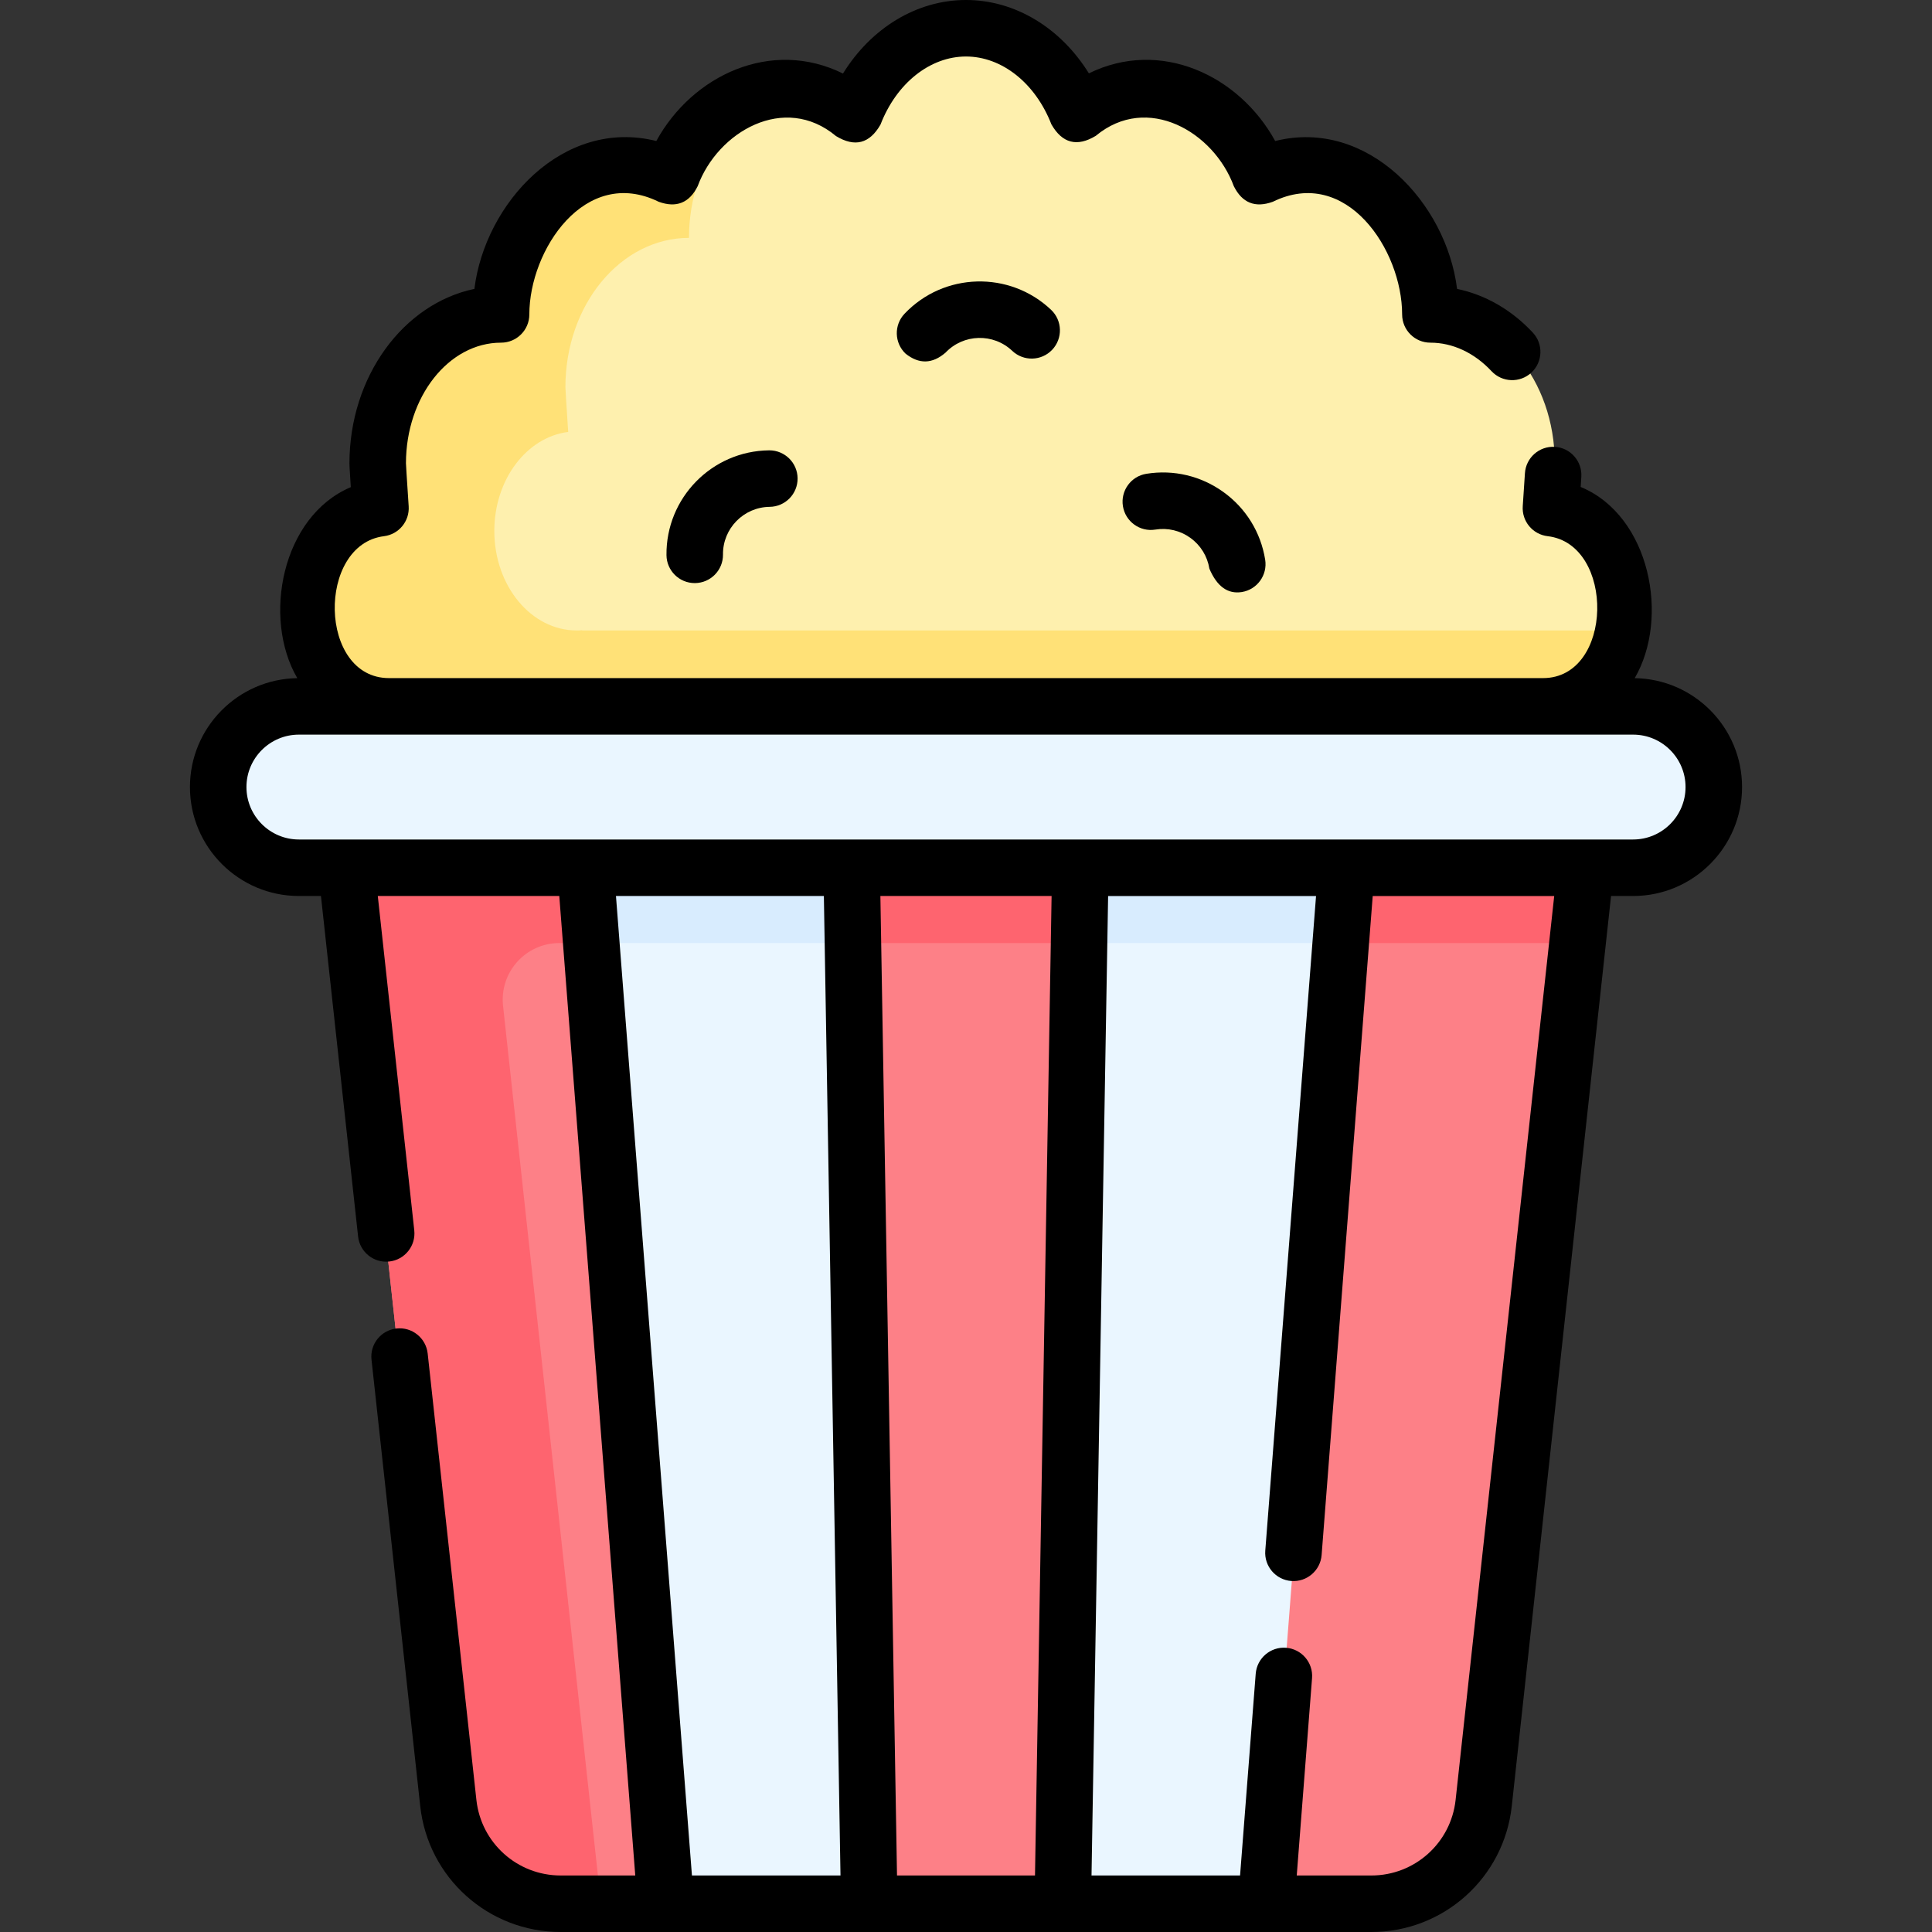 <svg id="Capa_1" enable-background="new 0 0 512 512" height="512" viewBox="0 0 512 512" width="512" xmlns="http://www.w3.org/2000/svg"><rect x="0" y="0" width="512" height="512" fill="#333333" stroke="none"/><g><g><path d="m431 160.71c0 14.57-9.77 26.37-21.84 26.37-.5 0-1.54-.03-1.54-.03l-.02.03h-303.31l-.06-.06c-.45.05-.93.06-1.39.06-12.07 0-21.84-11.8-21.84-26.37 0-13.64 8.58-24.87 19.58-26.24-.44-6.61-.74-11.3-.74-11.87 0-21.85 14.66-39.56 32.75-39.56 0-21.86 14.66-39.57 32.75-39.57 4.38 0 8.57 1.06 12.4 2.94 5.1-13.85 16.58-23.51 29.93-23.51 6.93 0 13.35 2.63 18.64 7.05 5.21-13.5 16.55-22.87 29.69-22.87 13.13 0 24.43 9.33 29.66 22.79 5.27-4.38 11.65-6.97 18.54-6.97 13.35 0 24.83 9.66 29.93 23.51 3.83-1.88 8.01-2.94 12.39-2.94 18.09 0 32.75 17.71 32.75 39.57 18.09 0 32.75 17.71 32.75 39.56 0 .57-.3 5.25-.75 11.86 11.08 1.29 19.73 12.53 19.73 26.25z" fill="#fef0ae"/><path d="m430.35 167.08c-2.35 11.49-10.94 20-21.19 20-.5 0-1.54-.03-1.54-.03l-.02.03h-303.31l-.06-.06c-.45.05-.93.06-1.39.06-12.07 0-21.84-11.8-21.84-26.37 0-13.64 8.58-24.87 19.58-26.24-.44-6.61-.74-11.3-.74-11.87 0-21.85 14.66-39.56 32.75-39.56 0-21.86 14.66-39.57 32.75-39.57 4.38 0 8.57 1.06 12.4 2.94 5.1-13.85 16.58-23.51 29.93-23.51 1.98 0 3.92.22 5.8.64-17.22 1.17-30.88 18.4-30.88 39.5-18.09 0-32.75 17.71-32.75 39.56 0 .57.3 5.26.74 11.87-11 1.37-19.58 12.6-19.58 26.24 0 14.57 9.77 26.37 21.84 26.37.46 0 .94-.01 1.39-.06l.06.06z" fill="#ffe177"/><path d="m433.082 229.92h-354.164c-11.829 0-21.418-9.589-21.418-21.418 0-11.829 9.589-21.418 21.418-21.418h354.165c11.829 0 21.418 9.589 21.418 21.418-.001 11.829-9.59 21.418-21.419 21.418z" fill="#eaf6ff"/><path d="m363.595 504.92h-215.19c-15.309 0-28.163-11.527-29.823-26.747l-27.082-248.253h329l-27.082 248.253c-1.66 15.22-14.514 26.747-29.823 26.747z" fill="#fd8087"/><path d="m420.5 229.92-2.18 20h-270.09c-8.93 0-15.88 7.75-14.92 16.63l25.27 231.62c.26 2.35.78 4.61 1.54 6.75h-11.71c-15.31 0-28.17-11.53-29.83-26.75l-27.08-248.25z" fill="#fe646f"/><path d="m230.313 504.92-4.667-275h-70.666l21.333 275z" fill="#eaf6ff"/><path d="m225.99 249.92h-69.46l-1.55-20h70.67z" fill="#d8ecfe"/><path d="m281.687 504.92 4.667-275h70.666l-21.333 275z" fill="#eaf6ff"/><path d="m357.02 229.92-1.55 20h-69.46l.34-20z" fill="#d8ecfe"/></g><g><path d="m203.799 119.346c-15.149.165-27.34 12.623-27.175 27.773.044 4.108 3.388 7.406 7.486 7.406h.083c4.135-.045 7.451-3.433 7.406-7.569-.075-6.893 5.471-12.56 12.364-12.636 4.135-.045 7.451-3.433 7.406-7.569-.044-4.108-3.388-7.406-7.486-7.406-.029.001-.057.001-.084.001z"/><path d="m324.248 130.417c-5.949-4.298-13.218-6.021-20.461-4.855-4.083.658-6.859 4.5-6.201 8.583s4.504 6.863 8.583 6.201c3.299-.53 6.602.253 9.308 2.209 2.707 1.956 4.489 4.848 5.02 8.144 2.003 4.717 4.864 6.784 8.584 6.202 4.083-.658 6.859-4.5 6.202-8.584-1.167-7.244-5.086-13.601-11.035-17.9z"/><path d="m239.714 83.144c-2.845 3.001-2.719 7.74.282 10.585 3.567 2.83 7.095 2.736 10.585-.282 4.743-5.001 12.669-5.213 17.672-.47 3.001 2.845 7.739 2.719 10.586-.282 2.845-3.001 2.719-7.74-.282-10.586-10.996-10.423-28.421-9.959-38.843 1.035z"/><path d="m433.213 179.72c9.316-15.951 4.115-43.03-14.316-50.671.066-1.013.123-1.918.171-2.696.254-4.128-2.886-7.68-7.013-7.934-4.132-.255-7.68 2.886-7.934 7.013-.129 2.094-.328 5.11-.576 8.712-.274 3.989 2.633 7.489 6.604 7.952 17.928 2.087 17.512 37.609-1.241 37.609-.367 0-305.424 0-305.819 0-18.729 0-19.156-35.385-1.331-37.606 3.938-.49 6.81-3.968 6.546-7.927-.559-8.395-.703-10.865-.722-11.425.03-17.617 11.327-31.936 25.209-31.936 4.135 0 7.488-3.352 7.488-7.488 0-17.052 14.775-39.429 34.289-29.848 4.668 1.685 8.111.307 10.326-4.134 5.317-14.441 22.981-24.705 36.663-13.275 4.974 3.021 8.902 2.004 11.786-3.05 4.229-10.959 13.122-18.04 22.656-18.04 9.505 0 18.389 7.056 22.632 17.977 2.881 5.034 6.803 6.049 11.765 3.046 13.664-11.358 31.285-1.03 36.578 13.342 2.216 4.441 5.658 5.819 10.326 4.134 19.51-9.578 34.279 12.803 34.279 29.848 0 4.135 3.352 7.488 7.488 7.488 5.898 0 11.652 2.684 16.201 7.556 2.823 3.022 7.561 3.185 10.583.363 3.022-2.823 3.185-7.561.363-10.583-5.657-6.058-12.612-10.04-20.074-11.585-2.822-22.795-23.726-45.317-48.201-39.192-9.582-17.467-30.466-27.22-49.374-17.931-7.461-12.036-19.544-19.439-32.565-19.439-13.05 0-25.144 7.422-32.599 19.488-18.929-9.365-39.868.376-49.472 17.882-24.659-6.17-45.394 16.425-48.211 39.194-18.796 3.918-33.111 23.169-33.111 46.254 0 .346 0 .757.357 6.285-18.313 7.734-23.478 34.693-14.178 50.617-15.725.227-28.449 13.082-28.449 28.86 0 15.919 12.951 28.87 28.87 28.87h5.847l9.844 90.235c.448 4.111 4.14 7.082 8.256 6.631 4.111-.448 7.08-4.145 6.631-8.255l-9.667-88.611h48.098l20.136 259.574h-19.766c-11.489 0-21.092-8.611-22.338-20.031l-12.909-118.296c-.448-4.111-4.153-7.085-8.256-6.631-4.111.448-7.08 4.145-6.631 8.256l12.909 118.296c2.076 19.031 18.08 33.382 37.225 33.382h214.827c19.146 0 35.149-14.351 37.225-33.382l26.308-241.168h5.847c15.919 0 28.87-12.951 28.87-28.87 0-15.778-12.725-28.633-28.45-28.86zm-249.84 317.305-20.136-259.575h55.098l4.405 259.574h-39.367zm49.939-259.575h45.372l-4.399 259.574h-36.569zm152.44 239.544c-1.246 11.419-10.849 20.031-22.338 20.031h-19.764l4.057-52.304c.32-4.123-2.764-7.725-6.886-8.044-4.125-.322-7.724 2.763-8.044 6.886l-4.147 53.463h-39.366l4.399-259.574h55.102l-13.452 173.486c-.32 4.123 2.764 7.724 6.887 8.044 4.113.314 7.724-2.763 8.044-6.887l13.541-174.643h48.097zm47.041-254.519h-353.586c-7.662 0-13.895-6.233-13.895-13.895s6.233-13.895 13.895-13.895h353.585c7.662 0 13.895 6.233 13.895 13.895s-6.233 13.895-13.894 13.895z"/></g></g></svg>